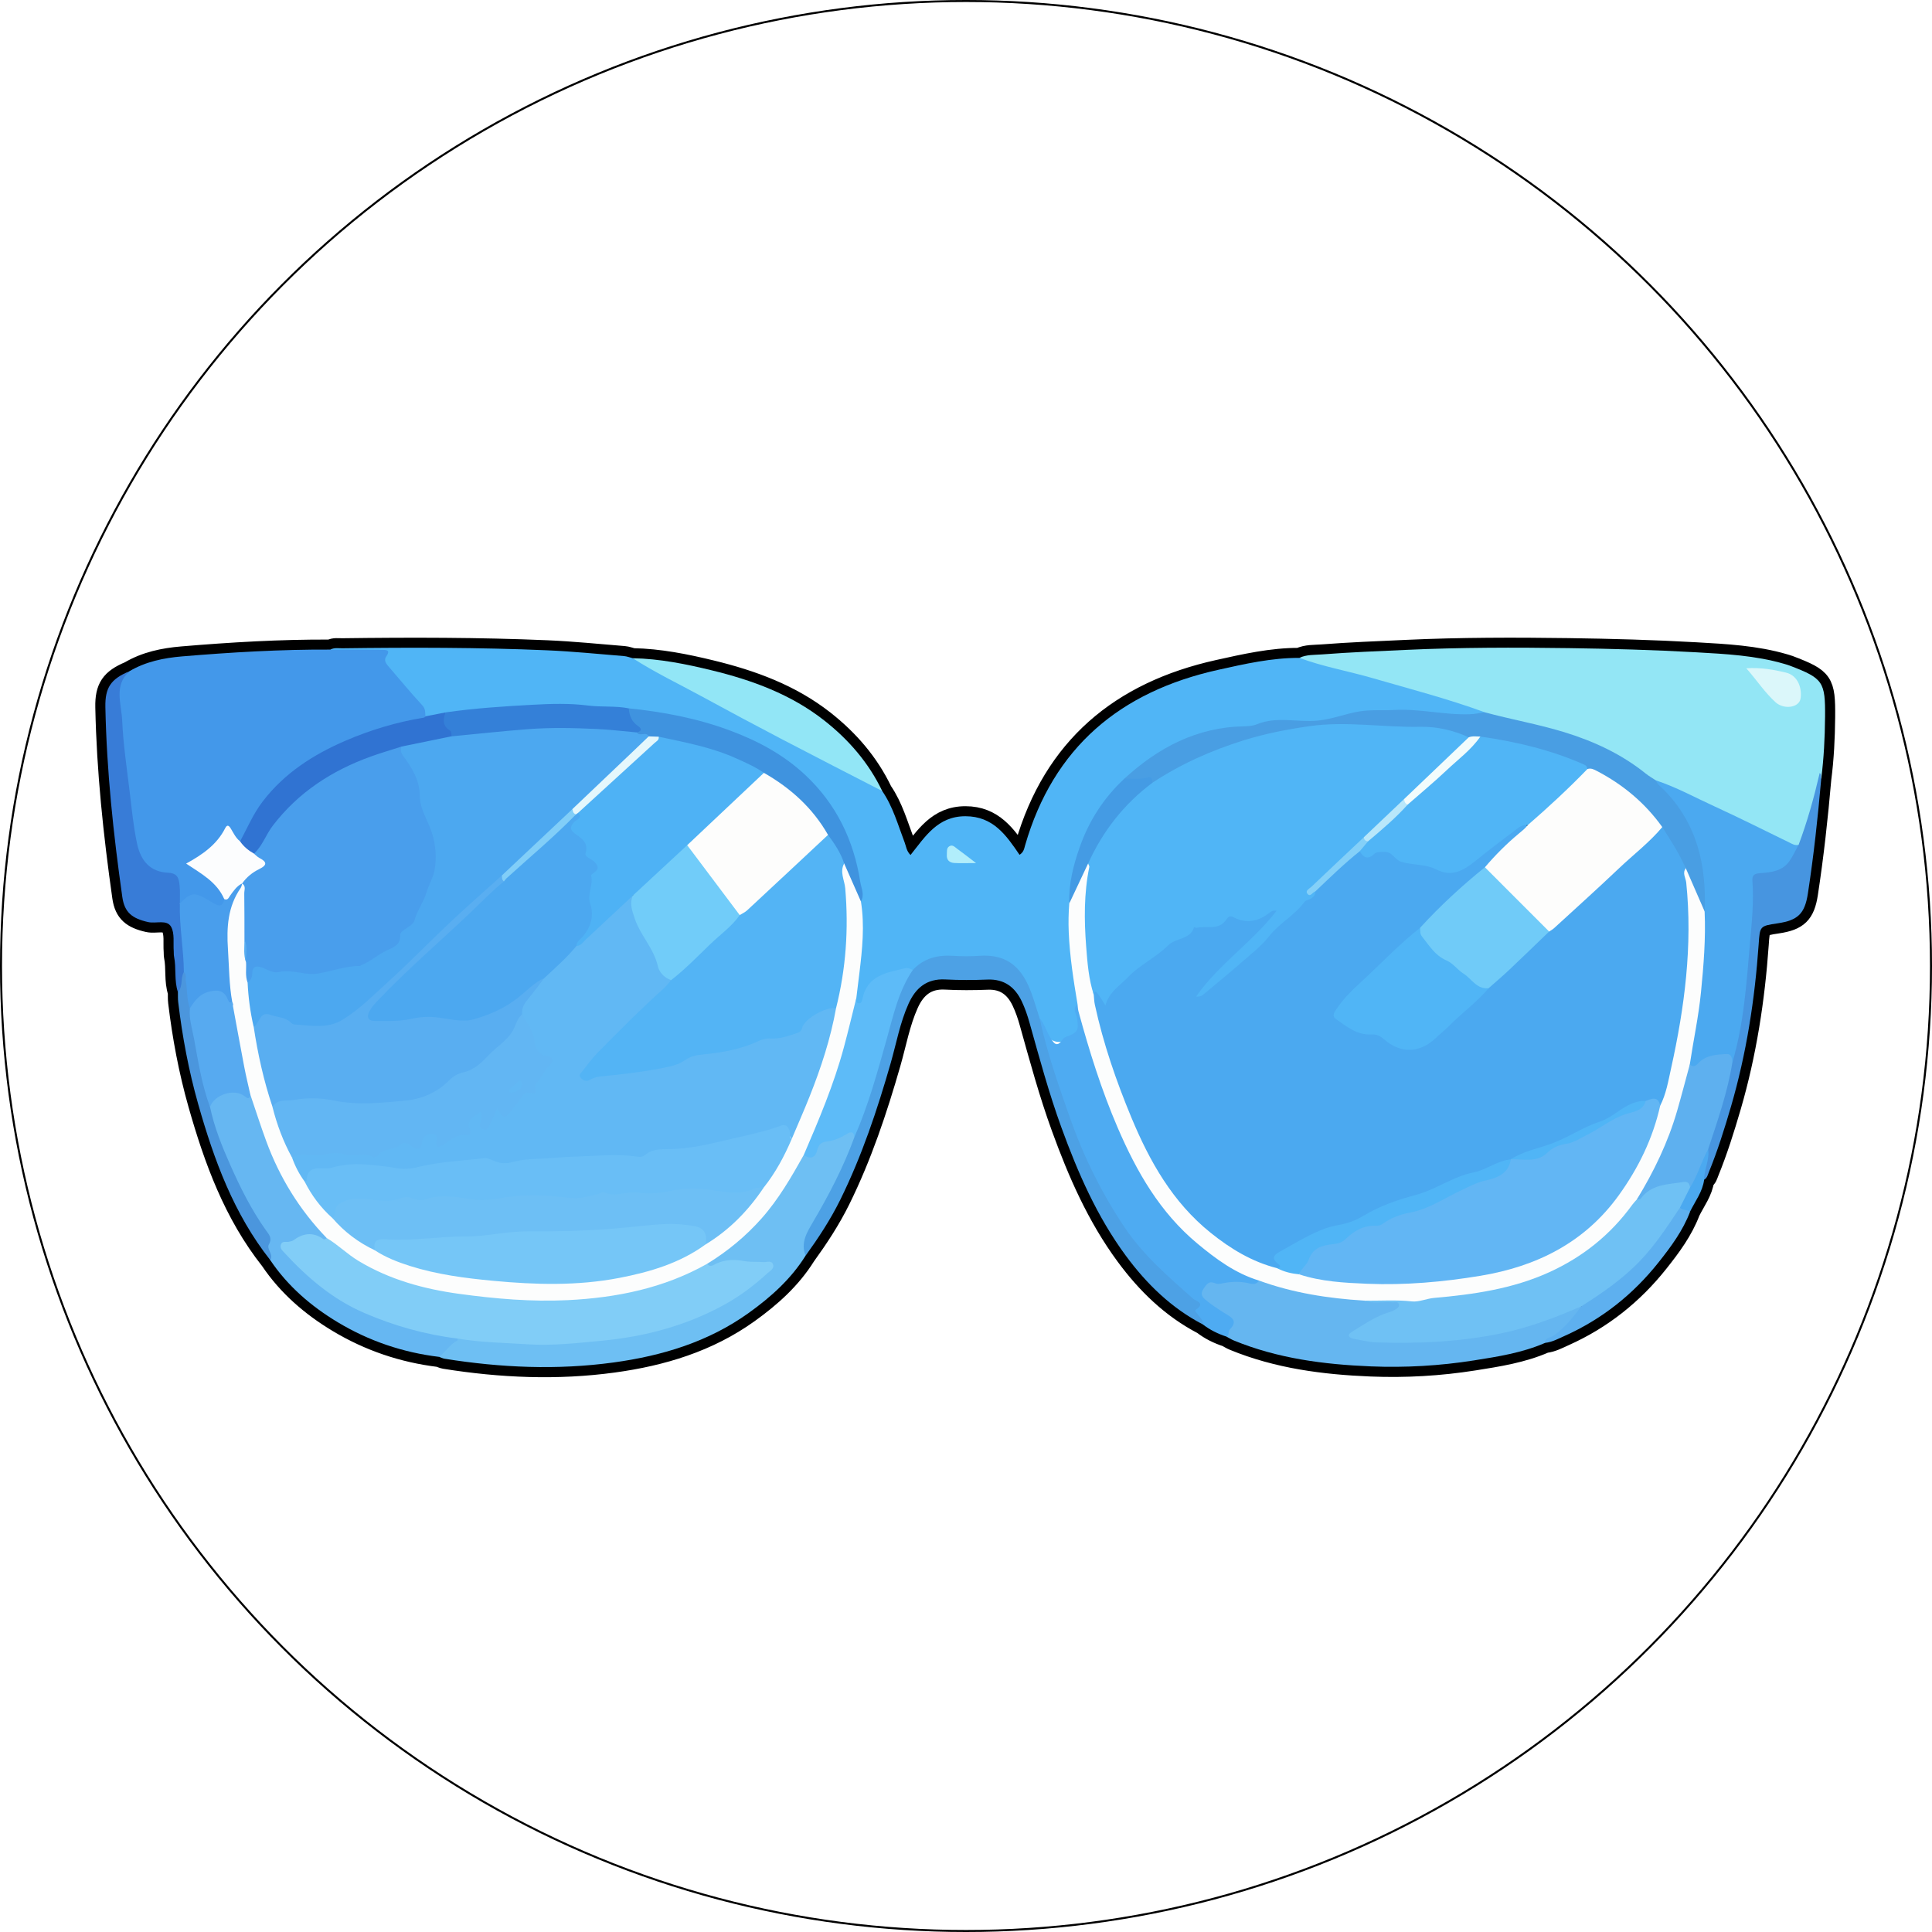 <?xml version="1.0" encoding="UTF-8"?>
<svg xmlns="http://www.w3.org/2000/svg" xmlns:xlink="http://www.w3.org/1999/xlink" viewBox="0 0 959.28 959.28">
  <defs>
    <style>
      .cls-1 {
        fill: #e4f7fc;
      }

      .cls-2 {
        fill: #57aaf0;
      }

      .cls-3 {
        fill: #66b7f2;
      }

      .cls-4 {
        fill: #4795e0;
      }

      .cls-5 {
        fill: #71ccf9;
      }

      .cls-6 {
        fill: #fff;
        stroke-width: 10px;
      }

      .cls-6, .cls-7 {
        stroke: #000;
        stroke-miterlimit: 10;
      }

      .cls-8 {
        fill: #4eabf2;
      }

      .cls-9 {
        fill: #84d0f8;
      }

      .cls-10 {
        fill: #75c6f7;
      }

      .cls-11 {
        fill: #449be4;
      }

      .cls-12 {
        fill: #6ebff3;
      }

      .cls-13 {
        fill: #61b8f4;
      }

      .cls-14 {
        fill: #59aef1;
      }

      .cls-15 {
        fill: #4da1e5;
      }

      .cls-16 {
        fill: #3073d2;
      }

      .cls-17 {
        fill: #f2fcfc;
      }

      .cls-18 {
        fill: #dbf7fa;
      }

      .cls-19 {
        fill: #4eb2f5;
      }

      .cls-20 {
        fill: #3480d8;
      }

      .cls-21 {
        fill: #62b6f4;
      }

      .cls-7 {
        fill: url(#_무제_그라디언트_9);
      }

      .cls-22 {
        fill: #62b6f3;
      }

      .cls-23 {
        fill: #92e6f6;
      }

      .cls-24 {
        fill: #4398ea;
      }

      .cls-25 {
        fill: #3f93df;
      }

      .cls-26 {
        fill: #6dbff5;
      }

      .cls-27 {
        fill: #69bef6;
      }

      .cls-28 {
        fill: #53b4f5;
      }

      .cls-29 {
        fill: #81cef8;
      }

      .cls-30 {
        fill: #fdfdfc;
      }

      .cls-31 {
        fill: #5dbbf8;
      }

      .cls-32 {
        fill: #4b96dd;
      }

      .cls-33 {
        fill: #6fc1f4;
      }

      .cls-34 {
        fill: #4ba9f0;
      }

      .cls-35 {
        fill: #65b6f0;
      }

      .cls-36 {
        fill: #387cd7;
      }

      .cls-37 {
        fill: #499ee3;
      }

      .cls-38 {
        fill: #50b5f6;
      }

      .cls-39 {
        fill: #5eb0ef;
      }

      .cls-40 {
        fill: #499eec;
      }

      .cls-41 {
        fill: #70cbf8;
      }

      .cls-42 {
        fill: #b8e7fa;
      }

      .cls-43 {
        fill: #fcfdfe;
      }

      .cls-44 {
        fill: #93e6f5;
      }

      .cls-45 {
        fill: #81cdf7;
      }

      .cls-46 {
        fill: #fcfdfd;
      }

      .cls-47 {
        fill: #4ca8f0;
      }

      .cls-48 {
        fill: #b1eefb;
      }
    </style>
    <linearGradient x1=".5" y1="479.64" x2="958.78" y2="479.64" gradientUnits="userSpaceOnUse">
      <stop offset="0" stop-color="#fffb9a"/>
      <stop offset="1" stop-color="#b45dff"/>
    </linearGradient>
  </defs>
  <g>
    <g>
      <circle class="cls-7" cx="479.64" cy="479.64" r="479.14"/>
      <g>
        <g>
          <path class="cls-6" d="M888.8,330.58c-.92-.35-1.88-.63-2.83-.91-14.29-4.19-29.09-4.92-43.78-5.76-21.05-1.2-42.15-1.77-63.24-2.07-26.93-.38-53.88-.37-80.8.87-13.92.64-27.86,1.17-41.75,2.25-3.71.29-7.67.01-11.23,1.72h0c-13.75-.06-27.06,2.99-40.36,5.94-48.55,10.78-81.77,38.44-95.83,87.18-.43,1.51-.61,3.33-2.75,4.65-6.54-9.61-13.03-19.16-26.88-19.15-13.87,0-20,10.21-27.25,19.25-2.03-2.01-2.16-4.26-2.91-6.23-3.32-8.68-5.77-17.73-11.13-25.53-6.73-14.04-16.64-25.49-28.79-35.04-16.53-12.99-35.82-20.02-55.92-24.92-12.84-3.13-25.84-5.75-39.16-6h0c-1.44-.36-2.87-.93-4.33-1.05-12.74-1.03-25.47-2.34-38.23-2.88-33.88-1.44-67.79-1.45-101.7-1-1.96.03-4.01-.38-5.87.66-24.62-.12-49.18,1.33-73.69,3.39-9.08.76-18.08,2.6-26.14,7.38-9.14,3.83-12.11,8.03-11.91,17.82.65,31.61,3.97,62.99,8.41,94.26,1.09,7.66,4.84,10.66,12.8,12.45,3.9.88,9.31-1.4,11.41,2.32,1.86,3.28,1,8.1,1.33,12.24.07.83-.02,1.68.14,2.49,1.2,5.85,0,11.97,1.93,17.73.04,1.65-.06,3.33.14,4.96,2.05,17.16,5.23,34.12,9.95,50.74,7.85,27.65,17.65,54.45,35.78,77.38h0c8.72,12.95,20.27,22.88,33.52,30.85,15.51,9.32,32.33,15.01,50.32,17.19h0c.92.31,1.82.77,2.77.92,27.85,4.45,55.82,5.68,83.82,1.85,24.12-3.3,47.06-10.2,67.15-24.61,10.98-7.88,20.96-16.8,28.21-28.4h0c6.39-8.84,12.37-17.94,17.21-27.75,10.72-21.72,18.35-44.58,25.02-67.8,2.85-9.9,4.64-20.13,8.9-29.59,3.5-7.76,9.01-12.5,18.21-12.02,6.98.37,14,.34,20.98.06,8.27-.33,13.61,3.7,16.97,10.73,1.64,3.43,2.89,7.1,3.91,10.77,4.89,17.43,9.61,34.9,15.81,51.94,8.18,22.49,17.68,44.27,31.99,63.67,10.36,14.05,22.6,25.97,38.22,34.11h0c3.57,2.77,7.57,4.71,11.84,6.1h0c1.16.62,2.27,1.34,3.48,1.83,21.82,8.98,44.8,11.94,68.12,12.9,17.13.7,34.22-.29,51.15-2.96,12.02-1.9,24.1-3.78,35.39-8.72,3.5-.39,6.56-2.07,9.69-3.47,18.55-8.3,34.02-20.63,46.6-36.49,6.16-7.76,12.1-15.75,15.67-25.17,2.55-5.21,6.26-9.9,7.01-15.9,1.46-.79,1.76-2.32,2.31-3.67,4.34-10.64,7.77-21.56,11-32.61,7.68-26.34,11.82-53.21,13.74-80.48.64-9.15.51-9.16,9.46-10.51,9.99-1.51,13.44-4.7,14.99-14.83,2.89-18.88,4.97-37.87,6.62-56.91h0c1.32-10.18,1.82-20.41,1.91-30.67.16-17.55-.95-19.2-17.38-25.49h-.02,0ZM785.13,648.67h-.01s.02-.01.03-.02l-.02.02h0ZM758.19,410.13c-.04-.13-.09-.27-.16-.42.15.02.3.04.45.07-.09.12-.2.23-.3.35h0ZM314.21,444.76h-.03l.06-.06s-.02.05-.03.07h0Z"/>
          <g>
            <path class="cls-38" d="M438.05,392.77c5.35,7.79,7.81,16.85,11.13,25.53.75,1.96.88,4.22,2.91,6.23,7.25-9.04,13.38-19.24,27.25-19.25,13.85,0,20.34,9.54,26.88,19.15,2.13-1.33,2.31-3.15,2.75-4.65,14.06-48.74,47.28-76.4,95.83-87.18,13.31-2.96,26.61-6,40.36-5.94,10.02.68,19.41,4.21,29.01,6.68,19.62,5.04,39.11,10.63,58.3,17.15,1.83.62,4.53.36,4.75,3.38-5.11,3.67-10.94,2.43-16.42,1.91-13.42-1.28-26.8-2.25-40.3-1.72-7.6.3-14.48,3.77-21.95,4.42-6.42.56-12.83,1.87-19.31.54-.98-.2-2.04-.53-2.97-.28-15.85,4.26-32.89,2.5-48.19,9.68-10.48,4.92-20.02,11.17-28.76,18.69-16.88,16.48-25.65,36.67-27.42,60.05-.06.81.25,1.63.3,2.47-.79,13.91.85,27.63,3.1,41.3.37,2.27,1.08,4.5.81,6.85-.98,2.75-.57,5.46-.02,8.26,1.06,5.39-.28,7.69-5.38,10.08-5.53,2.59-9.69,1.09-12.5-4.48-.96-1.92-1.92-3.84-3.07-5.65-1.89-3.91-2.7-8.2-4.24-12.23-4.55-11.92-10.89-18.76-25.39-17.75-2.15.15-4.33.13-6.48,0-9.1-.52-17.96-.15-25.34,6.27-5.89-.8-11.09,1.45-16.32,3.65-4.21,1.78-6.33,5.15-7.56,9.34-.52,1.75-1.36,3.81-3.53,3.66-2.42-.17-2.21-2.5-2.48-4.27,2-15.25,3.75-30.52,2.63-45.94.53-11.71-2.55-22.77-7-33.34-10.51-24.92-29.69-40.64-54.5-50.26-17.35-6.73-35.33-10.4-53.81-12-14.91-1.19-29.82-2.63-44.77-1.68-14.41.91-28.86,1.46-43.14,3.74-2.63-.22-5.08.81-7.62,1.15-1.69.22-3.58.5-4.98-1.04-3.55-5.98-7.61-11.57-12.51-16.55-3.56-3.62-7.9-6.75-7.82-12.67.03-2.25-1.86-1.97-3.29-1.99-5.64-.07-11.28.04-16.92-.06-2.09-.04-4.38.47-6.03-1.47,1.86-1.04,3.9-.64,5.87-.66,33.91-.45,67.82-.44,101.7,1,12.76.54,25.49,1.85,38.23,2.88,1.46.12,2.89.69,4.33,1.05,9.1,2.91,17.01,8.26,25.31,12.74,17.97,9.71,36.1,19.13,54.08,28.84,13.3,7.18,26.84,13.91,40.15,21.07,1.65.88,2.98,2.09,4.33,3.31h.01Z"/>
            <path class="cls-44" d="M737.17,353.65c-18.3-6.7-37.15-11.59-55.84-17-12.02-3.48-24.4-5.62-36.16-10,3.56-1.71,7.52-1.43,11.23-1.72,13.89-1.08,27.83-1.61,41.75-2.25,26.92-1.24,53.86-1.25,80.8-.87,21.09.3,42.19.87,63.24,2.07,14.69.84,29.49,1.57,43.78,5.76.95.28,1.91.55,2.83.91,16.44,6.29,17.54,7.94,17.38,25.49-.09,10.26-.59,20.49-1.91,30.67-.36-.17-.37-.48-.48-.76-.13-.33-.33-.29-.34-.04-.37,8-3.2,15.45-5.3,23.05-1.05,3.8-2.2,7.63-4.63,10.89-2.85,1.67-5.15-.16-7.45-1.3-19.84-9.82-39.92-19.11-59.99-28.43-1.36-.63-2.77-1.13-4.18-1.63-3.82-1.43-6.67-4.33-9.91-6.63-15.03-10.71-32.03-16.69-49.79-20.87-6.63-1.56-13.33-2.83-19.9-4.65-1.89-.52-3.99-.7-5.14-2.67v-.02h0Z"/>
            <path class="cls-24" d="M164.05,322.54c8.46.05,16.92.11,25.37.13,2.49,0,4.67-.03,2.3,3.4-1.07,1.55-.3,3.1.9,4.49,5.7,6.57,11.19,13.32,17.1,19.69,1.69,1.82,1.33,3.54,1.52,5.42-.23,2.73-2.57,2.12-4.13,2.45-18.32,3.97-35.94,9.73-52.02,19.65-14.24,8.78-25.4,20.3-32.19,35.76-.74,1.68-1.43,3.39-3.19,4.32-3.97.5-3.91-4.04-7.11-5.54-3.79,7.2-10.01,12.04-17.41,16.3,6.27,5.76,14.85,9.07,16.91,18.21-.61,4.01-3.09,4.18-6.16,2.9-1.66-.69-3.19-1.67-4.88-2.35-3.48-1.41-6.78-2.63-9.86.86-.85.96-2.07.99-2.79-.47.24-8.21-2.36-13.42-11.7-14.86-5.37-.83-8.11-6.4-9.59-11.82-2.48-9.03-3.15-18.33-4.25-27.56-1.93-16.16-3.37-32.37-4.77-48.59-.47-5.45,2.31-8.68,6.11-11.63,8.06-4.78,17.06-6.62,26.14-7.38,24.51-2.05,49.07-3.51,73.69-3.39h.01Z"/>
            <path class="cls-12" d="M399.98,623.49c-7.25,11.6-17.23,20.52-28.21,28.4-20.09,14.41-43.03,21.31-67.15,24.61-28,3.83-55.97,2.6-83.82-1.85-.95-.15-1.85-.61-2.77-.92,1.4-5.09,5.8-7.22,9.69-9.87,8.99-.26,17.93.89,26.82,1.68,13.05,1.16,25.96.37,38.86-.62,17.32-1.32,34.28-4.71,50.52-11.2,13.13-5.24,24.96-12.54,35.47-21.98.73-.66,1.52-1.32,1.73-3.67-8.01,1.09-15.72-2.81-23.77.22-1.97.74-3.98,1.99-6.13.39-1.18-2.41.78-3.38,2.23-4.27,18.66-11.53,31.55-28.18,41.99-47.03.94-1.69,1.53-3.78,3.85-4.27,2.84.21,4.8-.88,5.71-3.69.62-1.9,2.06-3.04,3.94-3.45,3.91-.87,7.62-2.23,11.22-4,2.62-1.28,4.53-.62,5.06,2.54-1.18,6.99-5,12.95-7.75,19.31-3.03,7-6.73,13.69-10.81,20.16-3.76,5.96-6.44,12.33-6.68,19.52h0Z"/>
            <path class="cls-35" d="M767.2,666.76c-11.3,4.94-23.37,6.82-35.39,8.72-16.93,2.67-34.02,3.66-51.15,2.96-23.32-.96-46.3-3.91-68.12-12.9-1.21-.5-2.32-1.22-3.48-1.83-.07-.5-.32-1.11-.11-1.47,3.49-6.23-.54-8.86-5.23-11.38-2.33-1.25-4.55-2.78-6.27-4.88-1.55-1.9-2.51-3.92-1.16-6.39,1.37-2.51,3.08-4.17,6.28-3.95,6.44.44,12.92-1.22,19.36.38,1.3.32,2.47-.91,3.83-.97,7.35,1.39,14.32,4.2,21.67,5.61,9.79,1.88,19.73,2.69,29.61,3.92,4.41,1.27,8.94.39,13.4.7,1.93.13,4.49-.33,4.99,2.19s-1.67,3.97-3.72,4.66c-5.1,1.72-9.61,4.55-14.29,7.06-1.68.9-3.71,1.48-4.69,3.8,3.79,1.69,7.84,1.85,11.7,2.01,27.79,1.18,55.15-1.25,81.71-10.17,6.13-2.06,11.69-5.6,18.13-6.8,2.33,1.16.69,2.45.02,3.57-3.81,6.43-9.25,11.04-15.97,14.2-.45.21-.8.56-1.1.97h-.02Z"/>
            <path class="cls-8" d="M625.14,635.83c-1.16,1.91-2.81,1.9-4.76,1.42-4.39-1.09-8.83-.98-13.23-.07-1.34.28-2.58.52-3.87-.03-3.02-1.27-4.12.38-5.72,2.78-1.79,2.69-.45,4.21,1.05,5.46,2.9,2.42,6.07,4.53,9.29,6.52,3.36,2.08,7.13,3.72,2.65,8.29-.84.86-.09,2.69-1.49,3.49-4.28-1.39-8.28-3.33-11.84-6.1-1.87-2.9-5.69-4.82-4.13-9.42.5-1.47-1.58-2.33-2.68-3.3-13.9-12.21-27.47-24.69-37.13-40.79-9.44-15.75-17.49-32.14-23.58-49.47-4.85-13.82-9.33-27.76-13.23-41.88-.63-2.28-2.13-4.68-.26-7.11,2.46,2.8,3.36,6.45,5.28,9.54,1.56,2.52,3.2,5.42,6.04,1,.4-.63,1.22-1.12,1.95-1.39,5.74-2.09,6.29-3.35,5.24-9.34-.38-2.16-2.37-4.68.31-6.8,1.7,1.18,1.77,3.13,2.22,4.86,5.77,22.47,13.44,44.27,23.11,65.34,10.85,23.64,26.45,43.38,48.34,57.81,3.9,2.57,8.26,4.31,12.38,6.48,1.44.76,3.21,1.04,4.06,2.7h0Z"/>
            <path class="cls-15" d="M516.21,505.63c3.63,16.88,9.33,33.14,15.04,49.37,6.78,19.26,15.77,37.48,27.19,54.49,9.27,13.81,21.7,24.47,33.97,35.34,1.3,1.15,6.33,2.13,1.41,5.41-.96.64.4,1.67.93,2.44,1.04,1.52,2.78,2.71,2.47,4.92-15.62-8.14-27.85-20.06-38.22-34.11-14.31-19.4-23.81-41.18-31.99-63.67-6.2-17.04-10.92-34.51-15.81-51.94-1.03-3.67-2.27-7.34-3.91-10.77-3.36-7.03-8.69-11.06-16.97-10.73-6.98.28-14,.3-20.98-.06-9.2-.48-14.72,4.26-18.21,12.02-4.26,9.46-6.06,19.69-8.9,29.59-6.67,23.22-14.3,46.07-25.02,67.8-4.84,9.81-10.82,18.91-17.21,27.75-2.61-6.35.71-11.67,3.61-16.61,7.98-13.56,15.23-27.44,20.62-42.24.46-3.24,1.22-6.37,2.33-9.48,6.04-16.86,11.16-34,15.49-51.38,1.53-6.13,3.99-11.94,6.89-17.55,1-1.92,1.96-3.88,4.27-4.58,5.52-5.95,12.49-7.58,20.31-7.05,4.14.28,8.33.32,12.46,0,14.94-1.14,21.88,6.68,26.25,18.77,1.46,4.04,2.66,8.18,3.97,12.27h.01Z"/>
            <path class="cls-3" d="M227.24,664.63c-.05.33,0,.86-.18.95-3.68,1.98-5.85,5.62-9.03,8.14-17.99-2.18-34.81-7.87-50.32-17.19-13.25-7.96-24.8-17.9-33.52-30.85-.85-3.47-2.61-6.72-1.55-10.61.46-1.71-1.48-3.22-2.48-4.73-11.47-17.32-19.88-36.07-26.13-55.84-.5-1.59-1-3.18-.9-4.88.41-4.11,3.15-5.71,6.73-7.03,5.13-1.89,9.92-1.66,14.74.67,2.89,1.86,2.75,5.17,3.58,7.92,5.16,17.16,12.32,33.34,22.7,48.04,3.73,5.28,8.83,9.52,11.68,15.46-1.63,3.12-3.76,1.03-5.46.29-5.92-2.57-10.03,2.25-14.95,3.6-1.57.43-.06,2.33.77,3.22,9.2,9.88,19.08,18.91,31.15,25.33,14.54,7.73,30.17,12.02,46.18,15.26,2.39.48,5.02.36,6.98,2.24h0Z"/>
            <path class="cls-23" d="M438.05,392.77c-16.52-8.52-33.07-16.96-49.53-25.58-13.53-7.08-27-14.27-40.4-21.58-11.35-6.19-23.05-11.76-33.93-18.79,13.32.25,26.32,2.87,39.16,6,20.1,4.89,39.39,11.93,55.92,24.92,12.15,9.55,22.06,21,28.79,35.04h-.01Z"/>
            <path class="cls-36" d="M64.22,333.3c-7.81,7.11-3.93,16.18-3.56,24.36.52,11.7,2.25,23.35,3.67,34.99,1.06,8.69,1.87,17.39,3.67,26,1.84,8.8,6.56,14.28,15.52,14.69,4.88.22,5.29,3.07,5.65,6.32.33,2.96.11,5.99.13,8.99,2.78,3.65,1.5,8.04,1.93,12.04.76,7.06,1.81,14.15,1.38,21.31-.48,2.07-.86,4.15-1.21,6.25-.31,1.81-.44,4.05-3.06,4.36-1.94-5.77-.73-11.88-1.93-17.73-.17-.8-.08-1.66-.14-2.49-.33-4.14.53-8.96-1.33-12.24-2.1-3.72-7.51-1.44-11.41-2.32-7.96-1.8-11.71-4.8-12.8-12.45-4.44-31.27-7.77-62.65-8.41-94.26-.2-9.79,2.77-13.99,11.91-17.82h-.01,0Z"/>
            <path class="cls-4" d="M893.05,419.47c4.36-11.62,7.65-23.54,10.47-35.67,1.07.73.28,2.01.76,2.91-1.65,19.03-3.72,38.02-6.62,56.91-1.55,10.13-5,13.32-14.99,14.83-8.96,1.35-8.82,1.36-9.46,10.51-1.91,27.28-6.06,54.14-13.74,80.48-3.22,11.05-6.66,21.97-11,32.61-.55,1.35-.85,2.88-2.31,3.67-1.64-1.71-1.07-3.65-.55-5.56.81-3.03,1.33-6.09,1.2-9.24,1.42-7.33,4.75-14.05,6.67-21.24,2-7.5,3.83-15.04,5.69-22.58,4.86-21.66,7.32-43.62,8.54-65.76.43-7.81,1.08-15.6.99-23.43-.03-2.97,1.01-5.38,4.37-5.6,7.65-.51,13.86-3.23,17.37-10.54.5-1.05,1.83-1.41,2.6-2.29h.01Z"/>
            <path class="cls-32" d="M88.34,492.61c2.65-2.83,1.15-6.88,2.94-9.97,2.62.3,2.16,2.5,2.43,4.12.75,4.52.88,9.11,1.56,13.64,1.96,13.47,4.37,26.86,7.81,40.04.8,3.06.65,6.15,1.21,9.19,2.07,9.95,5.86,19.35,9.93,28.55,5.03,11.37,10.59,22.53,17.85,32.72,1.48,2.08,3.24,3.82,1.45,6.94-1.36,2.36,2.49,4.98.69,7.84-18.13-22.92-27.93-49.73-35.78-77.38-4.72-16.62-7.9-33.58-9.95-50.74-.2-1.64-.1-3.31-.14-4.96h0Z"/>
            <path class="cls-39" d="M767.2,666.76c-.13-2.62,2.46-2.45,3.78-3.34,5.83-3.92,10.07-9.27,14.17-14.8-.22-2.46,2-2.87,3.4-3.71,17.51-10.42,31.1-24.72,41.86-41.88.94-1.5,1.59-3.37,3.66-3.85,2.04.12,4.06.26,5.1,2.45-3.57,9.42-9.51,17.41-15.67,25.17-12.59,15.86-28.06,28.18-46.6,36.49-3.13,1.4-6.18,3.09-9.69,3.47h-.01Z"/>
            <path class="cls-34" d="M839.15,601.62c-1.45-1.24-3.72-.42-5.03-2.02-.44-4.28,2.65-7.16,4.2-10.66,2.32-4.79,4.45-9.66,6.58-14.54.65-1.49.68-3.79,3.23-3.77.83,5.22-2.02,9.96-1.98,15.08-.75,6-4.46,10.69-7.01,15.9h.01Z"/>
            <path class="cls-46" d="M625.14,635.83c-11.75-3.56-21.38-10.7-30.63-18.39-18.55-15.41-30.14-35.66-39.51-57.41-8.1-18.79-14.18-38.25-19.53-57.96-.3-1.1-.3-2.29-.45-3.44-1.98-11.86-3.87-23.72-4.37-35.77-.2-4.8-.12-9.55.27-14.31.91-6.83,4.78-12.48,7.48-18.58.44-1,1.37-1.93,2.8-1.28,1.7,2.14.79,4.5.37,6.69-1.26,6.55-1.59,13.27-1.45,19.78.2,9.22.39,18.55,2.16,27.7.63,3.25,1.07,6.54,1.65,9.79,5.66,29.13,15.4,56.91,29.4,83.02,13.54,25.26,33.29,43.89,61.04,53.04,3.58,1.41,7.36,2.08,11.07,3,18.65,4.01,37.41,5.35,56.49,3.8,14.94-1.21,29.84-2.28,44.43-5.93,33.21-8.31,55.87-28.85,69.47-59.93,3.08-7.03,5.56-14.25,7.55-21.66,5.75-17.78,8.85-36.1,11.24-54.56,2.5-19.35,3-38.71.62-58.1-.2-1.65-.43-3.33.94-4.67,1.56-.54,2.12.71,2.53,1.67,3.01,6.94,6.81,13.53,8.97,20.84,1.54,8.61.13,17.25-.33,25.8-.87,16.42-3.3,32.72-6.98,48.78-4.38,19.18-9.89,37.97-19,55.55-2.31,4.45-5.33,8.43-7.61,12.88-8.44,11.74-18.44,21.83-30.72,29.64-16.39,10.42-34.58,15.26-53.51,18.18-9.02,1.39-18.25,1.09-27.14,3.59-3.68,1.03-7-1.67-10.74-1.57-4.8.13-9.64.49-14.43-.25-17.78-1.08-35.25-3.82-52.07-9.93h0Z"/>
            <path class="cls-46" d="M162.2,614.7c-13.43-13.92-23.38-30.03-30.03-48.16-2.79-7.6-5.25-15.32-7.86-22.99-2.33-1.36-2.35-3.84-2.87-6.05-3.08-13.2-5.48-26.52-7.33-39.94-3.17-14.1-2.75-28.41-1.98-42.65.33-5.98,4.19-11.07,7.53-16.06.54-.43,1.1-.46,1.68-.11,1.74,1.92,1.47,4.32,1.48,6.6.05,6.95.07,13.9.01,20.84-.17,3.78-.57,7.58.47,11.31.82,3.34-.1,6.86,1.01,10.18.65,7.28,1.63,14.51,2.92,21.7,1.99,13.39,5.37,26.46,9.08,39.44,2.39,8.71,5.57,17.13,9.63,25.21,1.88,4.07,3.81,8.12,6.1,11.99,3.89,6.59,8.33,12.75,13.93,18.02,6.1,6.82,13.22,12.28,21.54,16.14,16.91,9.14,35.36,12.29,54.17,13.99,11.9,1.07,23.82,2.34,35.78,1.94,20.38-.68,40.38-3.49,59.22-11.99,4.27-1.92,8.24-4.32,12.22-6.7,12.11-7.1,21.32-17.24,29.54-28.4,5.43-7.65,10.13-15.71,13.58-24.47,8.01-18.8,16-37.6,20.48-57.65.54-2.43,1.2-4.84,1.49-7.32,4.74-21.52,6.44-43.18,3.14-65.08-.3-1.97-.52-3.97.91-5.68.88-.61,1.7-.23,2.1.5,3.23,5.76,6.73,11.42,7.32,18.25,1.94,11.95.67,23.83-.77,35.71-.5,4.1-1.01,8.19-1.51,12.28-2.33,23.91-11.36,45.82-20.34,67.72-1.47,3.58-2.07,7.79-5.75,10.18-6.18,11.02-12.49,21.97-20.92,31.48-7.87,8.88-16.92,16.37-27.03,22.56-.8,2.56-3.15,3.3-5.19,4.33-16.09,8.18-33.35,12.26-51.15,14.13-27.84,2.94-55.45.62-82.75-5.08-17.14-3.58-32.92-10.44-46.34-22.06-1.39-1.2-2.85-2.31-3.5-4.12h-.01Z"/>
            <path class="cls-37" d="M846.4,452.57c-3.12-7.15-6.24-14.29-9.35-21.44-4.77-4.3-6.25-10.73-10.13-15.61-1.02-1.29-1.64-2.86-2.63-4.19-9.86-12.84-21.61-23.32-36.88-29.38-8.8-4.93-18.42-7.57-28.09-10.02-8.05-2.05-16.16-3.85-24.43-4.86-1.93-.03-3.87.05-5.77-.39-13.38-3.75-27.01-5.09-40.9-4.61-6.79.23-13.55-.99-20.38-1.02-24.55-.11-47.64,6.11-70.06,15.48-7.22,3.02-14.13,6.64-20.69,10.92-1.4.91-2.85,1.74-4.62,1.61-1.91-1.21-4-1.18-6.19-1.12-2.73.06-5.66.87-8.07-1.27,16.87-15.48,36.05-25.63,59.53-26.04,2.13-.04,4.41-.22,6.34-1.02,9.87-4.08,20.15-.85,30.19-1.82,7.18-.69,13.79-3.43,20.8-4.57,5.72-.93,11.5-.39,17.24-.71,12.6-.7,24.95,2.57,37.51,2.13,2.46-.09,4.9-.64,7.36-.98,13.09,3.56,26.48,5.88,39.47,9.86,14.77,4.53,28.52,10.92,40.62,20.66,1.54,1.24,3.29,2.21,4.94,3.31,12.23,8.56,18.54,21.01,22.67,34.82,2.49,8.35,2.87,17.03,3.18,25.67.06,1.57.92,3.8-1.65,4.59h0Z"/>
            <path class="cls-31" d="M399.09,573.45c7.52-17.47,14.94-34.99,19.91-53.41,2.19-8.13,4.13-16.33,6.18-24.49.17.92-.24,2.3.94,2.56,1.52.34,1.91-1.05,2.13-2.19,2.3-11.71,12.08-12.96,21.17-15.18,1.4-.34,2.6.32,3.8.9-7.13,10.5-9.68,22.68-13.04,34.62-4.59,16.35-9.07,32.76-15.96,48.37-.23-2.85-1.71-2.84-3.71-1.61-3.12,1.94-6.39,3.37-10.12,3.78-2.4.27-3.95,1.44-4.62,4.26-.83,3.5-3.26,4.95-6.68,2.38h0Z"/>
            <path class="cls-25" d="M427.46,447.56c-2.77-6.27-5.54-12.54-8.3-18.81-3.82-3.92-5.43-9.31-8.91-13.46-7.89-13.24-18.79-23.35-32.17-30.87-13.73-8.22-28.74-12.79-44.33-15.78-2.28-.44-4.59-.76-6.82-1.44-1.46-.17-2.95-.16-4.38-.55-1.85-1.75-5.17.11-6.61-2.67.55-2.12-1.01-3.25-2.07-4.7-1.62-2.23-3.5-4.53-1.66-7.57,17.18,1.76,34.02,4.96,50.27,11.01,13.84,5.15,26.62,11.99,37.45,22.17,15.36,14.43,23.99,32.36,27.22,53.01.5,3.17,2.26,6.38.31,9.66h0Z"/>
            <path class="cls-16" d="M119.21,417.76c3.6-6.68,6.54-13.7,11.22-19.81,10.8-14.12,25.17-23.31,41.19-30.2,12.49-5.37,25.45-9.25,38.9-11.44.27-.04.49-.42.73-.64,3.33-.65,6.66-1.3,9.98-1.95.59,3.2.69,6.51,3.38,9.03.92.87.56,2.46-.52,3.52-4.27,2.37-9.17,2.15-13.74,3.27-3.33.82-6.64,1.7-9.97,2.5-22.18,5.54-42.32,14.77-58.16,31.93-4.44,4.81-8.06,10.13-11.4,15.7-1.09,1.82-1.88,3.98-4.3,4.59-3.85-.57-6.65-2.33-7.3-6.5h0Z"/>
            <path class="cls-20" d="M224.23,365.61c-.19-.96-.06-2.47-.62-2.79-3.99-2.29-3.69-5.53-2.38-9.1,14.39-2.07,28.89-3.02,43.39-3.8,9.07-.49,18.2-.78,27.31.39,6.71.86,13.57.06,20.27,1.4.26,3.58,1.46,6.64,4.58,8.76,1.98,1.34,1.98,2.54-.56,3.19-1.74,1.79-3.95,1.48-6.08,1.24-26.18-3.02-52.28-1.75-78.34,1.49-2.55.32-5.25,1.4-7.57-.78h0Z"/>
            <path class="cls-11" d="M558.21,386.67c3.73-.28,7.52.6,11.2-.6,2.48-.81,2.78.73,2.78,2.59.38,2.12-1.43,2.89-2.62,3.81-11.09,8.55-19.19,19.49-25.73,31.71-.93,1.73-1.61,3.67-3.59,4.6-3.11,6.6-6.21,13.19-9.32,19.79-.36-9.65,1.98-18.82,5.13-27.81,4.6-13.16,11.93-24.56,22.15-34.08h0Z"/>
            <path class="cls-48" d="M484.64,428.54c-4.5,0-7.63.13-10.75-.04-2.48-.14-4-1.48-3.76-4.22.13-1.46-.29-3.17,1.23-4.09,1.66-1.01,2.8.47,3.94,1.28,2.8,2.01,5.51,4.15,9.34,7.07Z"/>
            <path class="cls-34" d="M846.4,452.57c.97-22.62-3.61-43.39-20.05-60.23-1.48-1.52-3.38-2.72-4.16-4.86,10.1,3.32,19.39,8.47,29.01,12.86,12.51,5.72,24.78,11.94,37.15,17.94,1.48.72,2.9,1.69,4.69,1.18-1.53,2.74-2.81,5.66-4.63,8.2-3.55,4.95-9.16,5.51-14.59,5.89-2.78.2-3.92,1.05-3.71,3.83.77,10.29-.31,20.59-1.2,30.77-1.75,19.96-2.98,40.08-8.78,59.48-3.81-3.47-8.41-3.59-13.89-.35-1.55.92-2.86,2.31-4.68,2.68-1.11.22-2.78.87-2.54-1.47,1.8-11.94,4.36-23.75,5.55-35.79,1.32-13.35,2.41-26.7,1.81-40.14h.02Z"/>
            <path class="cls-18" d="M867.1,331.81c7.33-.46,13.46.68,19.6,2.13,6.48,1.52,8.09,8.51,7.3,12.99-.79,4.47-8.24,5.5-12.36,1.79-5.32-4.8-9.22-10.8-14.55-16.9h.01Z"/>
            <path class="cls-40" d="M120.3,438.6c-.26.77-.36,1.66-.8,2.3-6.4,9.23-7.03,19.56-6.32,30.33.58,8.79.56,17.62,2.14,26.33.52.98.74,2.05-.75,2.05-1,0-1.51-1.15-2.1-1.95-3.94-5.34-9.08-5.65-13.84-.86-1.36,1.37-2.14,3.42-4.34,3.84-1.58-4.32-1.26-8.93-1.99-13.38-.25-1.56.49-3.33-1.01-4.62-.06-11.37-2.31-22.61-1.98-34,5.82-5.92,7.2-5.97,15.89-.7,2.51,1.52,5.19,3.34,6.17-1.52,2.76-2.86,4.06-7.39,8.94-7.83h-.01Z"/>
            <path class="cls-43" d="M120.3,438.6c-2.74,1.31-4.34,3.76-6.04,6.1-.73,1.01-1.15,2.48-2.91,1.73-3.66-8.5-11.42-12.61-18.93-17.64,7.94-4.36,15.23-9.31,19.4-17.6.96-1.91,1.86-1.3,2.76.18,1.37,2.25,2.47,4.7,4.62,6.38,1.79,2.6,4.15,4.55,6.89,6.07.94.29,1.93.36,2.82.84,4.95,2.63,5.11,5.04.23,7.92-3.12,1.84-5.5,4.73-8.93,6.07l.07-.06h.02Z"/>
            <path class="cls-45" d="M162.2,614.7c5.58,3.29,10.14,7.95,15.72,11.32,15.53,9.38,32.58,14.03,50.31,16.44,17.79,2.42,35.68,3.97,53.66,3.09,24.32-1.2,47.75-5.93,69.24-18.05,1.48,1.98,2.98.62,4.4-.04,4.55-2.11,9.19-2.23,14.08-1.3,3.06.58,6.28.24,9.41.49,1.69.14,4.1-1.04,4.85,1.22.67,2.02-1.54,3.15-2.82,4.32-6.6,6.06-13.75,11.45-21.61,15.74-18.86,10.3-39.16,15.73-60.52,17.76-12.38,1.18-24.76,2.59-37.15,1.77-11.52-.76-23.11-.87-34.54-2.84-16.07-1.95-31.47-6.29-46.33-12.7-15.6-6.73-28.18-17.43-39.55-29.75-1.13-1.23-2.56-2.38-1.85-4.29.71-1.9,2.56-1,3.92-1.32.8-.19,1.71-.31,2.34-.78,4.79-3.54,9.63-4.18,14.71-.61.58.41,1.27.12,1.72-.49v.02h.01Z"/>
            <path class="cls-33" d="M677.21,645.77c7.94.2,15.85-.49,23.83.41,3.47.39,7.24-1.41,11.04-1.74,19.57-1.71,38.92-4.48,57.07-12.72,16.72-7.6,30.55-18.67,41.32-33.55.68-.94,1.51-1.76,2.27-2.63,5.47-7.53,13.41-9.48,22.08-9.71,2.56-.07,5.27-.17,4.32,3.81-1.67,3.33-3.34,6.65-5.01,9.98-6.08,9.08-12.01,18.24-19.61,26.22-8.67,9.09-18.86,16.12-29.37,22.78-12.77,5.56-25.74,10.46-39.45,13.35-20.6,4.33-41.41,5.24-62.35,4.55-3.76-.12-7.5-1.11-11.23-1.8-2.6-.48-3.38-1.94-.89-3.44,5.95-3.58,11.64-7.68,18.41-9.72.95-.29,1.93-.59,2.76-1.11,1.08-.67,2.63-1.36,2.15-2.94-.44-1.43-1.99-.77-3.08-.87-4.74-.44-9.59.9-14.26-.87h0Z"/>
            <path class="cls-2" d="M94.28,500.64c2.42-3.77,4.78-7.15,9.83-8.33,4.63-1.08,7.32-.27,9.07,4.07.64,1.57.79,1.51,2.13,1.18,1.97,10.68,3.9,21.38,5.94,32.05.89,4.67,2.03,9.3,3.06,13.94-.49,2.67-1.62,1.7-3.01.64-5.06-3.87-14.95-.67-17.03,5.45-4.05-10.97-5.85-22.47-7.93-33.9-.91-4.98-2.58-9.9-2.06-15.09h0Z"/>
            <path class="cls-39" d="M839.14,589.63c-.21-1.94-1.08-3.13-3.24-2.76-7.66,1.3-15.94.98-21.27,8.31-.27.38-1.24.24-1.89.35,8.49-13.88,15.51-28.44,20.03-44.11,2.19-7.61,4.18-15.28,6.26-22.92,2.26,2.09,3.66-.14,4.9-1.27,3.86-3.51,8.68-3.6,13.34-3.9,2.41-.15,2.9,2.2,2.87,4.32-2.38,14.79-7.35,28.85-12.01,43-3.44,6.12-5.16,13.06-9,18.99h0Z"/>
            <path class="cls-34" d="M825.36,410.65c4.23,6.63,8.47,13.26,11.68,20.48-1.86,2.39-.03,4.79.21,7.09,3.21,31.24-.79,61.88-7.53,92.28-1.39,6.26-2.42,12.67-5.4,18.49-2.24-2.27-4.82-2.3-7.58-1.14-4.56.46-8.6,1.97-12.11,5.1-3.63,3.24-8.5,4.32-12.74,6.51-13.08,6.76-26.84,11.91-40.75,16.66-.44.23-.9.41-1.37.58-12.74,5.99-26.79,8.69-39.06,15.99-3.97,2.36-9.07,2.99-13.62,4.18-9.77,2.55-18.09,8.34-27.67,11.12-6.64,1.93-13.07,4.34-19.5,6.96-5.05,2.05-8.57,6.16-13.63,7.92-2.06.72-1.57,2.53-.67,4.19.82,1.52,1.69,3.33-1.52,2.62-12.45-3.16-23.14-9.65-33.02-17.6-18.81-15.12-30.24-35.36-39.31-57.17-7.56-18.19-13.97-36.76-18.15-56.05-.35-1.61-.37-3.28-.55-4.92-.63-2.04-.28-3.28,2-1.83,1.83,1.16,2.77,3.12,3.31,5.17,3.42-7.26,9.81-11.83,15.52-17,6.02-5.45,13.1-9.52,19.53-14.46,5.25-4.03,11.25-8.35,18.96-6.92,2.2.41,3.59-1.44,5.07-2.76,1.53-1.37,3.08-2.61,5.34-1.65,5.89,2.51,11.34,1.5,16.53-1.99,1.36-.91,3.19-2.26,4.49-.79,1.34,1.52-.5,3.06-1.42,4.32-4.97,6.76-11.99,11.51-17.52,17.7-5.72,6.41-12.82,11.52-17.61,18.82,11.86-10.4,24-20.43,35.03-31.81,5.33-5.49,10.67-11.36,17.37-15.47,1.22-.75,1.94-1.77,2.49-3.01,6.63-7.15,13.73-13.78,21.46-19.72.54-.41,1.23-.43,1.91-.35,2.02,1.28,3.85,2.06,6.4.65,4.07-2.25,8.06-1.26,11.43,1.75,2.09,1.86,4.58,3.25,7.13,3.16,5.19-.19,9.85,1.65,14.47,3.25,5.38,1.87,9.76.75,13.94-2.5,7.21-5.6,14.47-11.13,21.8-16.58,2.07-1.54,3.97-3.73,7.05-2.78,1.68,2.8-.87,3.81-2.33,5.04-6.23,5.23-11.62,11.32-17.6,16.8-10.77,10.07-21.79,19.87-32.1,30.42-11.57,10.48-23.09,21.02-34.13,32.08-2.24,2.24-4.25,4.67-6.13,7.21-1.69,2.29-1.66,4.15.84,5.88,4.56,3.15,9.19,6.05,15.05,5.85,2.45-.08,4.55.76,6.33,2.45.6.57,1.29,1.05,1.99,1.5,8.37,5.33,14.46,5.11,21.59-1.29,9.14-8.21,18.24-16.48,27.12-24.98,9.89-9.55,20.15-18.7,30.15-28.13,17.57-16.2,35.24-32.28,52.73-48.57,1.21-1.12,2.42-2.3,4.1-2.75h0Z"/>
            <path class="cls-38" d="M653.14,442.58c0,1.92-1.16,3.04-2.71,3.85-.87.46-2.13.57-2.63,1.26-4.88,6.75-12.51,10.61-17.67,17.19-3.84,4.9-8.96,8.82-13.7,12.97-6.1,5.34-12.38,10.47-18.59,15.67-.87.73-1.76,1.49-3.97,1.28,11.46-16.26,28.08-27.09,39.97-42.56-1.93-.48-2.93.52-3.92,1.27-5.48,4.14-11.31,5.17-17.52,1.88-1.69-.89-2.69-.08-3.36.98-3.7,5.83-9.81,3.17-14.82,4.31-.39.09-.87-.24-1.31-.37-1.87,6.35-9.01,5.18-12.96,9.13-5.95,5.96-14.16,9.7-19.93,15.79-3.89,4.1-9.4,7.31-11.15,14-1.54-2.37-2.65-4.49-4.16-6.27-1.3-1.53-1.36.14-1.63.97-2.53-7.77-3.15-15.86-3.77-23.9-1.02-13.22-1.13-26.45,1.55-39.55.1-.51-.39-1.14-.6-1.71,7.28-16.05,17.78-29.54,31.94-40.11,14.06-9.32,29.35-16.09,45.39-21.1,10.56-3.3,21.4-5.39,32.39-6.98,18.42-2.66,36.76.66,55.14.29,8.22-.17,16.49,1.7,24.16,5.22-1.15,4.54-5.02,6.99-8.18,9.67-8.12,6.87-14.94,15.1-23.28,21.71-6.92,6.05-12.65,13.36-20.03,18.92-8.07,8.08-16.29,16.01-24.75,23.7-.69.63-3.26,1.85.12,2.5h-.02,0Z"/>
            <path class="cls-21" d="M817.13,546.64c3.02-1.13,6.15-2.58,7.19,2.35-3.64,16.3-10.83,30.98-20.53,44.45-16.95,23.55-40.87,35.41-68.8,40.03-18.55,3.06-37.28,4.72-56.09,3.95-11.4-.47-22.87-1.06-33.87-4.69,1.38-7.27,4.93-13.35,12.24-15.29,5.41-1.43,10.19-3.34,14.62-6.71,5.3-4.03,12.2-3.78,18.21-6.18,12.11-4.82,24.78-8.24,35.96-15.28,2.38-1.5,4.9-3.04,7.69-3.52,6.88-1.19,12.57-4.11,16.41-10.12h.02c2.13-1.15,4.51-1.2,6.77-1.1,4.6.21,8.46-1.25,11.8-4.29,1.01-.91,2.1-1.62,3.43-1.9,9.94-2.07,18.15-7.89,26.87-12.57,5.96-3.2,12.51-5.21,18.09-9.14h-.01Z"/>
            <path class="cls-38" d="M750.14,575.63c-1.11,7.38-7.15,9.32-12.9,10.62-4.36.99-8.03,3.04-11.91,4.86-8.38,3.94-15.96,9.29-25.57,11.04-4.11.75-9.07,2.51-12.94,5.32-1.16.84-2.34,1.2-3.71,1.15-5.98-.24-10.74,2.48-14.83,6.46-1.79,1.74-3.65,2.39-6.14,2.65-5.3.54-10.24,1.58-12.42,7.91-.82,2.39-3.67,4.32-4.71,7.09-3.82-.37-7.51-1.24-10.92-3.06,2.97-.73.73-1.89.06-2.49-2.98-2.66-1.37-4.2,1.18-5.62,6.71-3.76,13.3-7.76,20.42-10.74,3.14-1.32,6.32-2.12,9.73-2.75,3.66-.68,7.81-2.16,11.3-4.28,8.1-4.93,17.16-8.1,26.03-10.43,10.17-2.67,18.58-9.2,28.74-11.2,6.57-1.29,11.86-5.88,18.58-6.51v-.02h.01Z"/>
            <path class="cls-13" d="M415.11,500.63c-2.7,15.04-7.43,29.48-13.06,43.63-2.84,7.16-5.97,14.2-8.96,21.3-3.39-6.23-8.44-4.12-13.34-2.62-12.42,3.79-25.23,5.83-37.88,8.63-2.8.62-5.63.58-8.46.51-4.38-.11-8.64.1-12.5,2.6-1.57,1.02-3.45,1.24-5.31.95-8.8-1.37-17.62-.15-26.42-.11-8.77.04-17.53.9-26.29,1.5-2.68.18-5.29.59-7.86,1.33-2.78.81-5.65.99-8.37,0-6.39-2.31-12.84-1.59-19.24-.48-7.85,1.36-15.82,1.72-23.64,3.62-5.29,1.29-11,0-16.35-.86-10.29-1.67-20.19.04-30.19,1.81-2,.35-2.77,1.45-3.32,3.16-.41,1.27-1.32,1.92-2.68,1.04-2.68-3.66-4.73-7.65-6.25-11.93,2.11-2.6,4.83-3.37,8.02-2.6,1.48.36,2.91.38,4.43.13,8.54-1.44,17.06-.56,25.54.62,1.77.25,3.32.04,4.72-1,3.27-2.43,7.45-2.75,10.9-4.82,2.99-1.8,6.02,2.13,8.46.89,2.2-1.12,2.69-4.86,5.77-5.74,2.2-.63,4.38-.37,4.91,1.96.85,3.76,2.56,2.43,4.52,1.27,2.28-1.35,4.46-2.89,7.26-3.12,2.27-.18,2.49-1.78,2.22-3.64-.65-4.4,3.13-5.47,5.76-7.17,1.46-.94,2.34.52,2.69,1.96.39,1.62-.34,3.3.25,5.61,2.47-2.2,3.14-4.96,4.4-7.29,1.05-1.96,2.15-3.21,3.97-.91,2.1,2.66,3.51.92,4.6-.78,1.8-2.83,3.72-6.42,6.3-7.54,5.93-2.58,6.73-8.78,10.69-12.59,1.77-1.7,2.14-3.23-.74-4.99-3.06-1.87-5.33-4.83-5.77-8.87-.5-4.58-3.9-8.03-5.35-12.28-.89-3.01.37-5.44,2.09-7.75,2.74-3.69,5.78-7.14,8.46-10.88,5.83-5.16,11.09-10.93,16.87-16.15,7.9-6.83,15.21-14.31,23.02-21.24,1.57-1.39,2.61-4.15,5.61-2.92-.81,8.26,3.33,14.85,7.31,21.48.94,1.57,2.3,2.95,2.8,4.7,1.74,6,4.71,11.26,8.92,15.86-2.15,5.54-7.03,8.65-11.11,12.45-10.34,9.63-20.57,19.37-29.77,30.13-.65.76-1.31,1.51-1.84,2.36-.43.69-1.04,1.44-.42,2.26.59.78,1.52.64,2.28.34,3.01-1.19,6.24-.88,9.33-1.46,8.62-1.61,17.43-1.91,26.01-3.82,2.27-.51,4.79-.56,6.74-1.73,9.89-5.94,21.35-5.59,32.05-8.28.48-.12,1.02-.11,1.46-.32,6.81-3.33,14.12-4.59,21.56-5.52,3.53-.44,6.71-1.7,7.97-5.76.61-1.96,2.61-2.94,4.44-3.81,2.55-1.21,5.22-2.15,7.56-3.8,1.91-1.35,3.74-1.17,5.27.72l-.04-.04h0Z"/>
            <path class="cls-47" d="M224.23,365.61c12.48-1.19,24.95-2.56,37.44-3.53,11.59-.91,23.22-.66,34.83-.11,6.59.31,13.15,1.12,19.73,1.7,1.41,2.28,4.58-.7,5.87,1.96.66.86.2,1.61-.4,2.16-12.44,11.38-24.28,23.4-36.82,34.68-11.69,11.08-23.23,22.3-35.2,33.08-24,21.5-46.45,44.67-70.82,65.77-2.89,2.51-5.92,4.84-9.2,6.83-2.91,1.76-6,2.84-9.5,2.09-1.98-.42-3.97-.18-5.94.22-3.91.8-7.61.35-10.97-1.97-2.1-1.46-4.61-1.83-6.96-2.66-3.01-1.06-5.51-.84-7.2,2.33-.61,1.14-1.48,2.31-3.16,1.65-1.66-7.24-2.64-14.58-2.99-22,.19-.64.3-1.29.44-1.94,1.64-7.74,2.29-7.81,10.1-5.75,6.54,1.73,13.44,1.15,20.18,1.63,4.5.32,9.38,1.06,13.22-2.74.67-.67,1.95-.56,2.9-.28,5.38,1.58,9.76-.79,13.98-3.57,2.36-1.56,4.76-3.03,7.27-4.34,2.97-1.56,5.84-3.26,6.59-6.99.16-.8.71-1.56,1.36-2.06,7.19-5.47,8.87-14.05,12.37-21.63,5.63-12.19,3.37-23.92-1.67-35.54-1.13-2.61-2.44-5.27-2.43-8.07.04-7.57-3.45-13.69-7.44-19.66-1.35-2.01-2.74-3.9-.55-6.17,8.32-1.7,16.65-3.4,24.97-5.11v.02h0Z"/>
            <path class="cls-40" d="M199.26,370.72c-.38,1.63-.32,2.88.87,4.49,4.41,6,8.27,12.12,8.33,20.22.05,6.29,3.94,11.81,5.89,17.76,2.09,6.4,2.55,13.14,1.31,19.35-.68,3.4-2.93,7.22-4.02,10.88-1.44,4.85-4.65,8.82-5.89,13.73-.34,1.36-2.13,2.47-3.44,3.43-1.5,1.09-3.75,2.23-3.65,3.83.32,4.98-3.85,6.19-6.65,7.5-4.54,2.13-8.19,5.65-12.86,7.43-.15.06-.27.29-.4.29-7.19-.05-13.88,2.59-20.85,3.75-6.49,1.08-12.83-2.24-19.37-.75-2.99.68-5.47-1.12-8.06-2.1-3.23-1.22-5.17-.89-5.25,3.1-.03,1.72-.74,3.22-2.28,4.2-1.27-3.25-.56-6.64-.77-9.97-1.1-3.66.31-7.51-.79-11.17-.02-7.7.01-15.4-.1-23.09-.02-1.65.98-3.65-1.06-4.91,2.17-3.2,5.16-5.53,8.53-7.19,4.19-2.06,3.64-3.63,0-5.53-.98-.52-1.77-1.4-2.65-2.11,4.22-3.88,5.93-9.43,9.33-13.88,12.68-16.57,29.36-27.39,48.75-34.37,4.96-1.79,10.04-3.25,15.07-4.87v-.02h0Z"/>
            <path class="cls-28" d="M415.11,500.63c-4.79-.97-15.68,5.15-16.83,9.7-.4,1.6-1.19,2.16-2.53,2.6-4.25,1.41-8.47,2.99-13.07,2.7-2.22-.14-4.21.4-6.24,1.35-8.77,4.1-18.19,5.68-27.72,6.61-3.06.3-5.97.96-8.43,2.69-2.53,1.77-5.29,2.74-8.22,3.37-11.38,2.45-22.93,3.75-34.48,4.91-1.93.19-3.43.95-5.06,1.75-1.46.72-2.9.21-4.07-1-1.45-1.5,0-2.49.7-3.41,2.43-3.14,4.8-6.37,7.57-9.19,10.71-10.91,21.5-21.76,32.88-31.99,1.34-1.21,2.42-2.71,3.63-4.08.31-1.97,1.82-3.09,3.16-4.28,10.39-9.15,20.25-18.86,30.31-28.37,8.27-6.47,15.27-14.32,23.06-21.31,5.93-5.32,12.14-10.38,17.54-16.29.98-1.07,2.07-2.25,3.83-1.86,3.25,4.41,6.31,8.93,8.01,14.2-2.33,4.21.18,8.28.53,12.36,1.73,20.12.36,39.94-4.57,59.52v.02h0Z"/>
            <path class="cls-14" d="M125.94,509.82c.15-.07.32-.12.44-.23,2.54-2.08,2.83-7.63,7.92-5.69,3.36,1.28,7.33,1,10.11,3.83.44.45,1.11.9,1.7.94,8.06.46,16.36,2.29,23.84-2.26,8.54-5.2,15.55-12.39,22.9-19.04,10.59-9.59,20.53-19.9,30.94-29.69,8.33-7.84,16.95-15.37,25.44-23.03,1.13.84,1.45,2.03,1.42,3.36-.5,1.72-1.99,2.61-3.16,3.76-18.72,18.43-38.86,35.37-57.21,54.19-1.51,1.55-3.16,2.98-4.35,4.8-2.09,3.2-1.03,5.91,2.42,5.13,5.26-1.19,10.64.09,15.69-1.33,4.64-1.31,9.14-1.37,13.8-.68,5.26.78,10.77,1.54,15.85.89,5.77-.73,11.57-3.05,16.61-6.44,5.24-3.53,10.55-6.96,15.26-11.23,1.27-1.15,2.54-2.9,4.7-1.47-2.79,3.62-5.48,7.33-8.41,10.83-1.79,2.14-2.84,4.37-2.59,7.17-.58,6.41-4.58,11.09-8.69,15.3-3.21,3.28-6.93,6.14-10.28,9.37-2.63,2.54-5.67,4.52-9.42,5.33-2.44.52-4.54,1.98-6.47,3.63-7.84,6.69-16.76,10.37-27.21,10.88-7.46.36-14.87,1.6-22.37.85-5.94-.6-11.75-2.14-17.8-2.05-7.35.1-14.71-.21-21.7,2.68-4.37-12.97-7.31-26.28-9.36-39.8h-.02Z"/>
            <path class="cls-27" d="M151.25,586.63c.32-.08.92-.15.92-.25.38-9.04,7.99-5.31,12.36-6.55,5.16-1.47,10.83-2.07,16.18-1.69,5.54.38,11.17,1.01,16.64,1.93,4.04.68,7.65.04,11.23-.83,10.48-2.52,21.21-2.87,31.82-4.19,1.8-.22,3.82.98,5.68,1.68,3.1,1.17,6.06.94,9.25.07,5.23-1.42,10.66-1.28,16.03-1.65,5.16-.36,10.34-.76,15.53-.92,9.37-.27,18.74-1.35,28.09-.11,1.91.25,3.76.68,5.2-.56,3.47-3,7.53-2.96,11.74-2.99,10.61-.06,20.84-2.62,31.08-5.05,8.35-1.98,16.79-3.66,24.88-6.64,2.26-.83,3.41.5,4.11,2.45.49,1.37-.27,3.07,1.1,4.21-3.66,8.58-8.03,16.75-13.87,24.07-5.39,2.85-10.79,3.78-17.17,3.4-10.95-.66-22.09-3.25-33.06.66-2.8,1-5.96.53-8.95.34-3.97-.26-7.95-1.25-11.77.73-.29.15-.7.26-.97.14-7.63-3.48-14.57,2.22-21.96,1.65-7.46-.58-14.88-1.75-22.41-1.47-3.83.14-7.68.03-11.44.87-9.14,2.04-18.24.8-27.34-.2-3.03-.34-5.96-.4-8.9.42-3.43.95-6.87.93-10.4.46-6.28-.83-12.47,1.89-18.84.58-2.24-.46-4.64-.26-6.96-.55-5.99-.75-8.72.74-11.62,6.2-.53,1-.82,2.29-2.42,1.93-5.77-5.15-10.31-11.24-13.78-18.14h.02Z"/>
            <path class="cls-26" d="M165.03,604.77c2.5-1.62.24-5.2,3.57-7.12,4-2.3,7.41-2.83,12.01-2.44,6.08.51,12.41,2.23,18.59-.33,1.78-.74,3.96-.53,5.89.19,2.11.79,4.47,1.06,6.39.39,7.9-2.75,15.65-1.03,23.48.06,5.49.76,10.97-.09,16.33-1.04,10.79-1.9,21.54-.9,32.19.39,4.78.58,8.72-1.16,13.02-1.9,1.13-.19,2.5-1.34,3.27-.98,5.61,2.63,11.19-.59,16.79.16,5.22.7,10.35.48,15.71-.71,5.92-1.31,12.12-1.61,18.55-.9,7.64.84,15.73,3.44,23.51-.36,1.39-.68,3.25-.4,4.89-.56-7.65,11.46-17.09,21.1-28.92,28.29-3.06-10.95-12.63-8.92-19.69-8.23-15.03,1.47-30.14,1.45-45.12,3.33-6.64.83-13.22-.52-19.88-.29-16.93.59-33.65,3.71-50.65,3.57-7.6-.06-15.24,1.16-22.89.67-3.11-.2-4.3,2-5.86,3.88-8.19-3.87-15.28-9.19-21.18-16.08h0Z"/>
            <path class="cls-22" d="M135.3,549.62c2.63-4.19,6.68-2.81,10.59-3.48,6.87-1.18,13.6-1.03,20.05.31,11.92,2.48,23.71,1.1,35.47,0,8.1-.77,15.69-4.03,21.64-10.05,1.95-1.97,4.38-3.37,6.85-3.91,5.84-1.3,9.5-5.2,13.39-9.22,3.51-3.62,7.87-6.24,10.83-10.66,1.95-2.9,2.33-6.62,5.12-8.95,2.49,4.39,5.84,8.27,6.16,13.79.18,3.12,2.98,6.54,5.46,6.77,5.86.53,2.57,4.26,1.72,5.08-2.62,2.54-3.72,6.06-6.26,8.56-.42.41-.97,1.2-.84,1.59,1.33,3.81.49,3.81-3.28,3.08-2.48-.48-3.73,3.91-5.93,5.76-.85.71-1.25,1.92-1.97,2.81-3.77,4.71-4.76,4.62-7.26-1.06-1.39,3.02-2.63,5.73-3.89,8.44-.63,1.37-1.25,2.95-3.18,2.39-1.86-.55-1.98-2.12-1.42-3.66.58-1.61.95-3.16.14-5.32-2.86,2.69-7.8,3.55-5.27,9.18.78,1.73-.54,2.66-2.01,2.5-4.82-.54-7.9,2.78-11.47,4.94-1.96,1.19-3.41,1.2-3.23-1.3.13-1.92.94-3.97-1.64-4.27-2.46-.29-5.15,1.19-5.41,3.51-.63,5.66-3.05,4.34-6.04,2.11-1.33-1-3.27-1.51-4.19-.65-3.29,3.07-8.36,2.12-11.46,5.44-.62.66-2.05,1.46-2.55,1.19-4.66-2.55-9.76.04-14.48-1.45-3.42-1.08-6.94-.49-10.3.23-5.18,1.1-10.67-1.56-15.64,1.43-4.36-7.92-7.49-16.33-9.7-25.08v-.04h0Z"/>
            <path class="cls-10" d="M186.21,620.85c-1.31-5.08,1.51-5.8,5.61-5.51,13.1.91,26.11-1.49,39.13-1.39,10.51.07,20.58-2.63,31.08-2.56,14.28.09,28.6-.21,42.92-1.36,8.63-.69,17.24-1.92,25.89-2.29,4.75-.2,9.62.28,14.3,1.14,4.81.88,6.17,4.46,5.15,9.04-12.81,9.29-27.56,13.65-42.81,16.59-20.74,4-41.58,3.41-62.51,1.45-14.09-1.32-28.03-3.13-41.55-7.42-6.02-1.91-11.89-4.21-17.22-7.68h0Z"/>
            <path class="cls-14" d="M121.39,466.67c1.82,3.61.58,7.44.79,11.17-1.37-3.64-.8-7.43-.79-11.17Z"/>
            <path class="cls-38" d="M758.49,409.75c-2.86-.57-4.72,1.4-6.65,2.84-6.5,4.86-12.97,9.78-19.28,14.89-5.8,4.7-11.63,8.18-19.35,4.24-5.46-2.79-11.78-2.04-17.56-3.86-3.28-1.03-4.34-5.2-8.49-4.87-1.82.14-3.49-.29-5,1.14-3,2.84-5.24,1.69-7.01-1.49-.5-2.9,2.2-3.84,3.46-5.67,6.76-5.79,13.18-11.95,19.6-18.11,4.64-5.45,10.8-9.19,15.94-14.14,5.48-5.27,11.08-10.44,16.5-15.78,1.32-1.3,2.99-2.06,4.38-3.22,17.75,2.51,35.06,6.62,51.52,13.91,1.08.48,1.54,1.15,1.63,2.22-1.02,4.98-5.34,7.41-8.64,10.37-4.93,4.43-9.65,9.05-14.42,13.62-1.88,1.8-3.67,3.89-6.64,3.91h.01Z"/>
            <path class="cls-30" d="M758.49,409.75c10.26-8.91,20.24-18.13,29.69-27.9,1.75-.61,3.17.15,4.68.94,12.99,6.78,23.96,15.9,32.5,27.87-6.39,7.65-14.34,13.67-21.52,20.5-10.59,10.06-21.46,19.84-32.23,29.71-.72.66-1.62,1.12-2.43,1.67-1.46-.07-2.38-1.07-3.31-1.99-8.9-8.84-17.77-17.71-26.61-26.61-.92-.93-1.92-1.85-1.98-3.31,5.18-6.08,10.8-11.73,16.94-16.82,1.53-1.27,3.06-2.46,4.27-4.04v-.02h0Z"/>
            <path class="cls-17" d="M735.03,365.72c-4.55,6.6-11.01,11.29-16.73,16.71-6.24,5.9-12.87,11.39-19.33,17.06-2.11.04-2.85-.79-1.76-2.78,10.69-10.21,21.37-20.42,32.06-30.63,1.88-.73,3.84-.39,5.77-.36h-.01Z"/>
            <path class="cls-19" d="M314.24,444.66c-7.74,7.24-15.47,14.48-23.23,21.7-1.42,1.32-2.46,3.24-4.77,3.3-1.44-2.43.62-3.67,1.84-5.08,4.09-4.75,4.97-10.02,3.66-16.12-1.11-5.15-.31-10.53,1.76-15.29,1.07-2.47,1.4-3.88-.72-5.46-2.11-1.57-3.51-3.35-3.25-6.27.24-2.64-1.92-4.09-3.64-5.65-4.53-4.1-4.57-4.34-.79-9.3.73-.95,1.29-1.92,1.46-3.11,2.86-5.22,7.99-8.23,12.15-12.13,7.22-6.76,14.95-12.98,21.81-20.15,1.96-2.05,4.3-3.59,6.51-5.31,13.09,2.8,26.28,5.23,38.6,10.8,4.69,2.12,9.4,4.17,13.65,7.13.41,1.83-.97,2.66-2.05,3.65-11.86,10.88-23.3,22.21-35.35,32.89-7.13,7.62-15.48,13.96-22.66,21.54-1.34,1.42-2.73,2.96-5,2.85h.02Z"/>
            <path class="cls-30" d="M341.21,419.65c12.7-11.97,25.39-23.94,38.09-35.92,13.24,7.56,24.23,17.44,31.84,30.81-13.37,12.48-26.72,24.98-40.12,37.42-1.06.99-2.47,1.61-3.72,2.4-1.72-.15-2.48-1.56-3.37-2.7-6.96-8.84-13.73-17.82-20.6-26.73-1.15-1.49-2.74-3-2.13-5.29h.01Z"/>
            <path class="cls-1" d="M327.05,365.8c.3,1.68-1.08,2.23-2.04,3.1-12.65,11.54-25.29,23.1-37.93,34.66-.09.83-.51,1.35-1.39,1.41-1.56-.64-2.67-1.47-1.41-3.31,9.86-9.38,19.72-18.75,29.57-28.13,2.76-2.63,5.5-5.27,8.26-7.91,1.65.06,3.3.11,4.95.17h-.01Z"/>
            <path class="cls-38" d="M739.16,490.65c-5.94,6.99-13.38,12.39-19.81,18.87-1.98,2-4.22,3.75-6.25,5.7-8.07,7.76-17.47,8.15-25.97.76-1.92-1.66-3.74-2.52-6.24-2.37-7.06.42-12.2-3.87-17.47-7.56-2.55-1.78-.56-3.92.6-5.64,3.28-4.86,7.51-8.9,11.79-12.84,9.77-9,18.89-18.7,29.35-26.94,4.15,7.07,9.13,13.12,16.72,17.01,4.03,2.06,6.86,6.11,10.68,8.82,2.15,1.52,4.54,2.6,6.62,4.19h-.02,0Z"/>
            <path class="cls-41" d="M739.16,490.65c-5.96.68-8.49-4.74-12.59-7.3-2.98-1.86-4.99-5.03-8.51-6.54-5.47-2.34-8.52-7.43-12.06-11.9-1.04-1.31-.77-2.81-.86-4.27,9.91-10.86,20.7-20.79,32.14-30.03,10.63,10.64,21.27,21.28,31.9,31.92-6.55,6.3-13.06,12.64-19.67,18.88-3.36,3.18-6.9,6.17-10.36,9.24h0Z"/>
            <path class="cls-38" d="M817.13,546.64c-1.42,5.24-6.68,5.39-10.32,6.66-7.02,2.46-12.6,7.17-19.1,10.35-3.27,1.6-6.27,3.7-10,4.27-3.61.55-6.72,1.79-9.54,4.53-5.1,4.95-11.84,2.98-18.02,3.16,5.99-3.85,12.98-5.25,19.55-7.54,8.59-3,16.05-8.36,24.65-11.15,6-1.95,10.26-6.76,16.05-9.03,2.23-.88,4.37-1.4,6.72-1.26h.01Z"/>
            <path class="cls-9" d="M679.25,417.76c-1.37,1.63-2.73,3.26-4.1,4.89-7.76,6.18-14.84,13.1-22.02,19.93-1.41.31-2.53,3.23-4.07,1.04-1.03-1.47,1.19-2.46,2.16-3.39,8.61-8.22,17.31-16.37,25.97-24.53.99.38,1.7,1.05,2.05,2.07h.01Z"/>
            <path class="cls-42" d="M679.25,417.76c-1.24-.14-2.01-.74-2.05-2.07,6.67-6.33,13.34-12.65,20-18.98.05,1.27.47,2.3,1.76,2.78-6,6.7-12.86,12.48-19.71,18.27h0Z"/>
            <path class="cls-47" d="M286.04,404.32c.35-.25.69-.51,1.04-.76,2.41,2.73-.92,3.37-1.92,4.52-2.04,2.36-2.53,3.78.46,5.93,3.04,2.19,6.73,4.3,5.13,9.6-.62,2.06,2.93,2.7,4.35,4.27,1.74,1.92,2.64,3.4.07,5.22-.66.47-1.77,1.28-1.67,1.68,1.17,4.69-2.07,9.13-.45,13.94,1.98,5.91.41,11.37-3.54,16.14-1.24,1.5-3.23,2.47-3.27,4.79-4.78,5.89-10.48,10.84-16,15.99-4.9,2.19-8.56,6.15-12.61,9.41-6.79,5.47-14.6,8.87-22.59,11.1-5.26,1.46-11.48-.15-17.21-.9-4.66-.61-8.98-.42-13.67.63-5.85,1.31-12.09,1.09-18.16,1.04-3.25-.03-4.21-1.98-2.42-5.09,1.11-1.92,2.52-3.48,4.01-5.05,14.43-15.2,30.35-28.84,45.54-43.24,5.64-5.35,11.02-11.03,17.1-15.92-.51-2.15,1.39-2.76,2.49-3.87,8.99-9.08,19.07-16.96,28.1-25.99,1.54-1.54,3.4-2.41,5.21-3.45h.01Z"/>
            <path class="cls-5" d="M341.21,419.65c8.7,11.57,17.4,23.15,26.09,34.72-3.93,5.62-9.52,9.53-14.39,14.19-6.44,6.17-12.6,12.62-19.67,18.09-3.46-1.1-5.97-4.06-6.6-6.9-2-8.94-8.78-15.37-11.56-23.91-1.27-3.91-2.58-7.28-.84-11.19,8.99-8.34,17.98-16.67,26.97-25.01h0Z"/>
            <path class="cls-29" d="M286.04,404.32c-10.92,11.24-22.98,21.25-34.56,31.78-.48.44-.83,1.01-1.24,1.52-1.16-.71-.95-1.89-1.01-2.98,11.68-10.99,23.37-21.99,35.05-32.98.13,1.19.31,2.35,1.76,2.66h0Z"/>
            <path class="cls-13" d="M259.31,538.37c-.69,2.62-2.6,3.7-4.96,4.17-.85.17-2.11-.5-1.63-1.19,1.32-1.9,3.54-2.98,5-4.92.46-.62,1.21,1.06,1.59,1.94h0Z"/>
          </g>
        </g>
      </g>
    </g>
  </g>
</svg>